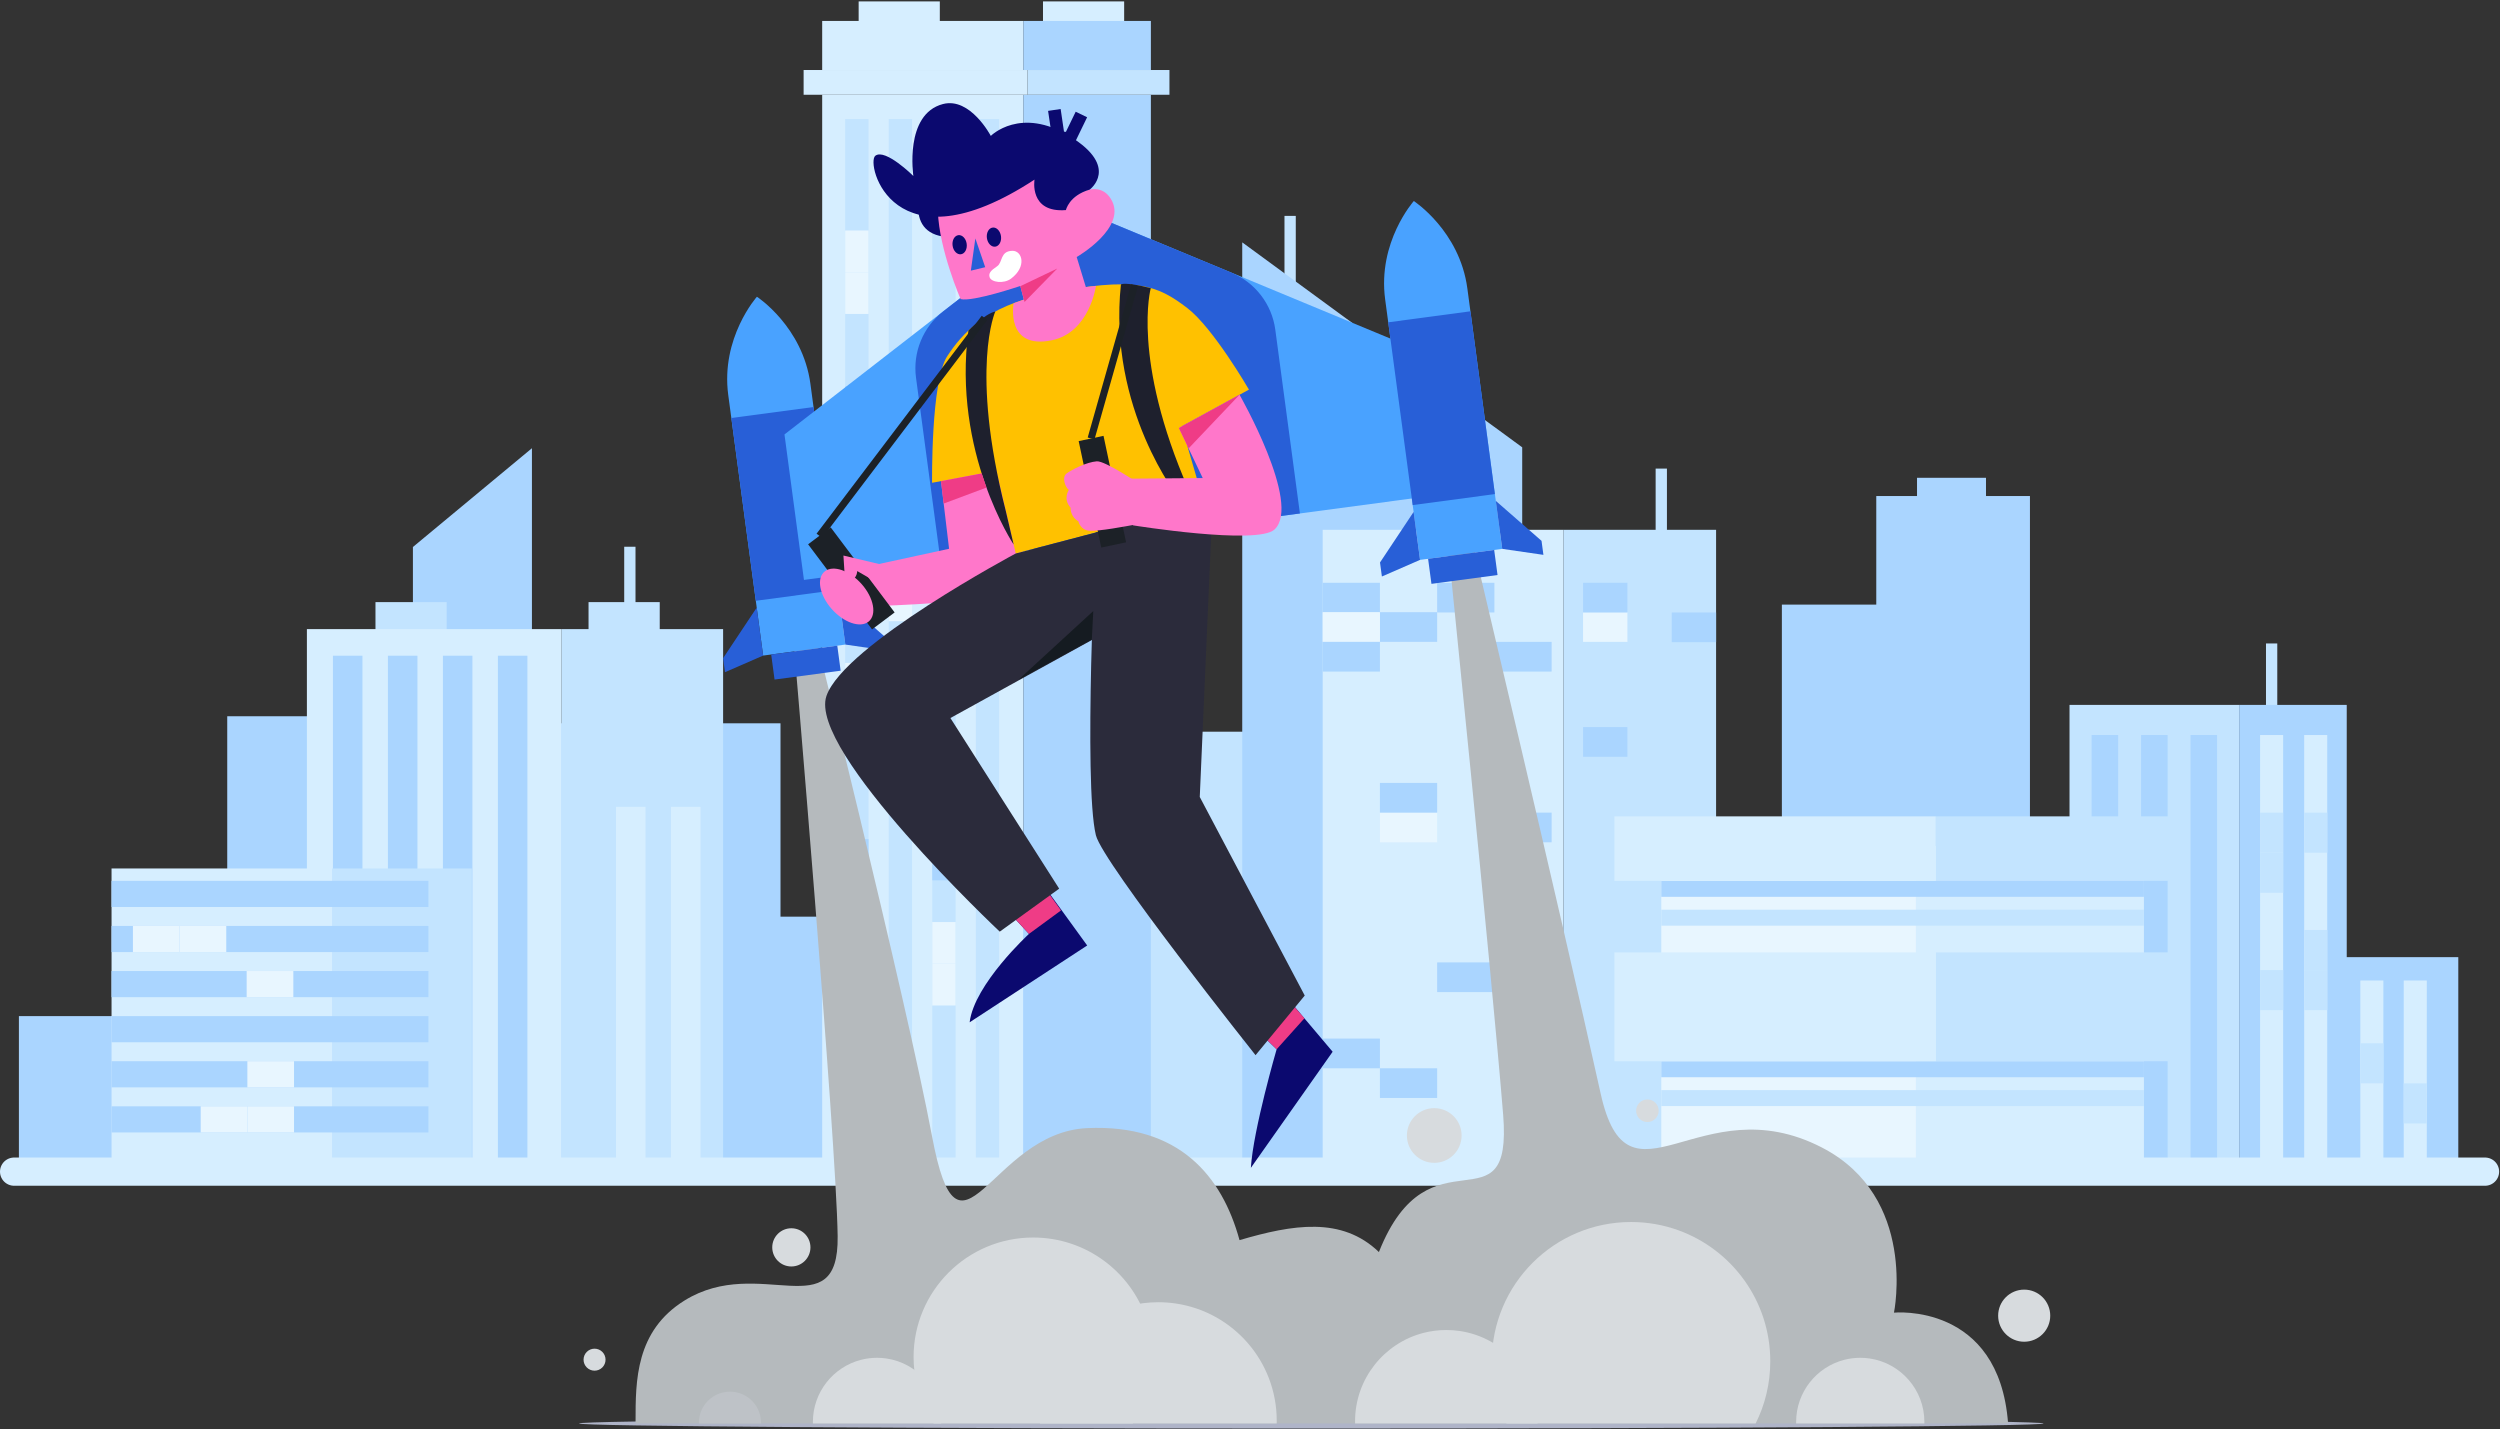 <?xml version="1.0" encoding="UTF-8"?>
<svg width="1240px" height="709px" viewBox="0 0 1240 709" version="1.1" xmlns="http://www.w3.org/2000/svg" xmlns:xlink="http://www.w3.org/1999/xlink">
    <rect x="0" y="0" width="1240" height="709" fill="#333333" stroke="none"/>
    <title>飞行器</title>
    <g id="Page-1" stroke="none" stroke-width="1" fill="none" fill-rule="evenodd">
        <g id="30-Startup-Story-Illustrations" transform="translate(-1729, -14643)">
            <g id="飞行器" transform="translate(1736, 14643)">
                <g id="BG">
                    <polygon id="Fill-1" fill="#AAD5FF" points="256.839 393.9 197.808 393.9 197.808 271.31 256.839 222.317"></polygon>
                    <polygon id="Fill-2" fill="#C3E4FF" points="553.645 576.575 619.339 576.575 619.339 362.925 553.645 362.925"></polygon>
                    <polygon id="Fill-3" fill="#C3E4FF" points="516.021 439.924 581.715 439.924 581.715 226.274 516.021 226.274"></polygon>
                    <polygon id="Fill-4" fill="#AAD5FF" points="220.728 579.731 380.126 579.731 380.126 358.758 220.728 358.758"></polygon>
                    <polygon id="Fill-5" fill="#AAD5FF" points="105.71 576.236 265.108 576.236 265.108 355.262 105.71 355.262"></polygon>
                    <polygon id="Fill-6" fill="#AAD5FF" points="2.376 579.248 161.775 579.248 161.775 503.995 2.376 503.995"></polygon>
                    <polygon id="Fill-7" fill="#AAD5FF" points="367.421 578.204 526.819 578.204 526.819 454.666 367.421 454.666"></polygon>
                    <line x1="632.904" y1="107.084" x2="632.904" y2="156.831" id="Stroke-8" stroke="#C3E4FF" stroke-width="5.6"></line>
                    <polygon id="Fill-9" fill="#AAD5FF" points="876.808 579.248 965.303 579.248 965.303 299.886 876.808 299.886"></polygon>
                    <polygon id="Fill-10" fill="#AAD5FF" points="923.633 443.199 999.851 443.199 999.851 246.032 923.633 246.032"></polygon>
                    <polygon id="Fill-11" fill="#AAD5FF" points="943.843 252.018 978.053 252.018 978.053 236.987 943.843 236.987"></polygon>
                    <polygon id="Fill-12" fill="#AAD5FF" points="748.017 221.871 748.017 581.95 609.148 581.95 609.148 120.218 663.695 160.147 663.695 218.855 711.062 218.855 711.062 194.82"></polygon>
                    <line x1="816.998" y1="232.42" x2="816.998" y2="281.521" id="Stroke-13" stroke="#C3E4FF" stroke-width="5.6"></line>
                    <polygon id="Fill-14" fill="#D6EEFF" points="649.052 579.248 768.472 579.248 768.472 262.786 649.052 262.786"></polygon>
                    <polygon id="Fill-15" fill="#C3E4FF" points="768.472 579.248 844.176 579.248 844.176 262.786 768.472 262.786"></polygon>
                    <polygon id="Fill-16" fill="#AAD5FF" points="649.053 303.788 677.442 303.788 677.442 289.059 649.053 289.059"></polygon>
                    <polygon id="Fill-17" fill="#AAD5FF" points="677.442 318.369 705.83 318.369 705.83 303.64 677.442 303.64"></polygon>
                    <polygon id="Fill-18" fill="#AAD5FF" points="705.83 303.788 734.219 303.788 734.219 289.059 705.83 289.059"></polygon>
                    <polygon id="Fill-19" fill="#E8F6FF" points="649.053 318.369 677.442 318.369 677.442 303.64 649.053 303.64"></polygon>
                    <polygon id="Fill-20" fill="#E8F6FF" points="677.442 417.786 705.83 417.786 705.83 403.057 677.442 403.057"></polygon>
                    <polygon id="Fill-21" fill="#E8F6FF" points="778.203 318.369 800.197 318.369 800.197 303.64 778.203 303.64"></polygon>
                    <polygon id="Fill-22" fill="#E8F6FF" points="734.219 492.084 762.608 492.084 762.608 477.354 734.219 477.354"></polygon>
                    <polygon id="Fill-23" fill="#AAD5FF" points="734.219 333.098 762.608 333.098 762.608 318.369 734.219 318.369"></polygon>
                    <polygon id="Fill-24" fill="#AAD5FF" points="677.442 403.057 705.83 403.057 705.83 388.328 677.442 388.328"></polygon>
                    <polygon id="Fill-25" fill="#AAD5FF" points="734.219 417.786 762.608 417.786 762.608 403.057 734.219 403.057"></polygon>
                    <polygon id="Fill-26" fill="#AAD5FF" points="778.208 303.788 800.197 303.788 800.197 289.059 778.208 289.059"></polygon>
                    <polygon id="Fill-27" fill="#AAD5FF" points="822.187 318.517 844.176 318.517 844.176 303.788 822.187 303.788"></polygon>
                    <polygon id="Fill-28" fill="#AAD5FF" points="778.206 375.37 800.195 375.37 800.195 360.642 778.206 360.642"></polygon>
                    <polygon id="Fill-29" fill="#AAD5FF" points="705.83 492.084 734.219 492.084 734.219 477.354 705.83 477.354"></polygon>
                    <polygon id="Fill-30" fill="#AAD5FF" points="649.053 529.866 677.442 529.866 677.442 515.136 649.053 515.136"></polygon>
                    <polygon id="Fill-31" fill="#AAD5FF" points="677.442 544.595 705.83 544.595 705.83 529.866 677.442 529.866"></polygon>
                    <polygon id="Fill-32" fill="#AAD5FF" points="649.053 333.098 677.442 333.098 677.442 318.369 649.053 318.369"></polygon>
                    <polygon id="Fill-33" fill="#E8F6FF" points="412.207 328.8 423.8 328.8 423.8 308.108 412.207 308.108"></polygon>
                    <polygon id="Fill-34" fill="#E8F6FF" points="412.207 287.417 423.8 287.417 423.8 266.725 412.207 266.725"></polygon>
                    <polygon id="Fill-35" fill="#D6EEFF" points="400.803 579.248 500.583 579.248 500.583 47 400.803 47"></polygon>
                    <polygon id="Fill-36" fill="#AAD5FF" points="500.583 579.248 563.837 579.248 563.837 47 500.583 47"></polygon>
                    <polygon id="Fill-37" fill="#D6EEFF" points="400.803 34.725 500.583 34.725 500.583 10.389 400.803 10.389"></polygon>
                    <polygon id="Fill-38" fill="#D6EEFF" points="418.889 25.034 459.145 25.034 459.145 0.699 418.889 0.699"></polygon>
                    <polygon id="Fill-39" fill="#D6EEFF" points="510.326 25.034 550.582 25.034 550.582 0.699 510.326 0.699"></polygon>
                    <polygon id="Fill-40" fill="#AAD5FF" points="500.583 34.725 563.837 34.725 563.837 10.389 500.583 10.389"></polygon>
                    <polygon id="Fill-41" fill="#D6EEFF" points="391.592 47 502.646 47 502.646 34.725 391.592 34.725"></polygon>
                    <polygon id="Fill-42" fill="#C3E4FF" points="502.647 47 573.047 47 573.047 34.725 502.647 34.725"></polygon>
                    <polygon id="Fill-43" fill="#C3E4FF" points="412.207 579.248 423.8 579.248 423.8 59.06 412.207 59.06"></polygon>
                    <polygon id="Fill-44" fill="#C3E4FF" points="476.994 579.248 488.588 579.248 488.588 59.06 476.994 59.06"></polygon>
                    <polygon id="Fill-45" fill="#C3E4FF" points="455.398 579.248 466.991 579.248 466.991 59.06 455.398 59.06"></polygon>
                    <polygon id="Fill-46" fill="#C3E4FF" points="433.802 579.248 445.396 579.248 445.396 59.06 433.802 59.06"></polygon>
                    <polygon id="Fill-47" fill="#E8F6FF" points="433.802 308.108 445.396 308.108 445.396 287.417 433.802 287.417"></polygon>
                    <polygon id="Fill-48" fill="#E8F6FF" points="455.398 498.723 466.991 498.723 466.991 478.031 455.398 478.031"></polygon>
                    <polygon id="Fill-49" fill="#E8F6FF" points="455.398 478.031 466.991 478.031 466.991 457.339 455.398 457.339"></polygon>
                    <polygon id="Fill-50" fill="#AAD5FF" points="476.994 415.902 488.588 415.902 488.588 395.21 476.994 395.21"></polygon>
                    <polygon id="Fill-52" fill="#AAD5FF" points="412.207 436.898 423.8 436.898 423.8 416.206 412.207 416.206"></polygon>
                    <polygon id="Fill-53" fill="#AAD5FF" points="476.994 244.91 488.588 244.91 488.588 224.218 476.994 224.218"></polygon>
                    <polygon id="Fill-54" fill="#AAD5FF" points="412.207 212.391 423.8 212.391 423.8 191.699 412.207 191.699"></polygon>
                    <polygon id="Fill-55" fill="#AAD5FF" points="455.398 436.647 466.991 436.647 466.991 415.956 455.398 415.956"></polygon>
                    <polygon id="Fill-57" fill="#E8F6FF" points="412.207 522.502 423.8 522.502 423.8 501.81 412.207 501.81"></polygon>
                    <polygon id="Fill-58" fill="#E8F6FF" points="455.398 287.417 466.991 287.417 466.991 266.725 455.398 266.725"></polygon>
                    <polygon id="Fill-59" fill="#E8F6FF" points="412.207 349.492 423.8 349.492 423.8 328.8 412.207 328.8"></polygon>
                    <polygon id="Fill-60" fill="#E8F6FF" points="476.994 167.177 488.588 167.177 488.588 146.485 476.994 146.485"></polygon>
                    <polygon id="Fill-61" fill="#E8F6FF" points="412.207 135.017 423.8 135.017 423.8 114.325 412.207 114.325"></polygon>
                    <polygon id="Fill-62" fill="#E8F6FF" points="412.207 155.709 423.8 155.709 423.8 135.017 412.207 135.017"></polygon>
                    <polygon id="Fill-63" fill="#E8F6FF" points="455.398 266.724 466.991 266.724 466.991 246.032 455.398 246.032"></polygon>
                    <polygon id="Fill-64" fill="#AAD5FF" points="1130.262 576.575 1212.315 576.575 1212.315 474.747 1130.262 474.747"></polygon>
                    <polygon id="Fill-65" fill="#D6EEFF" points="1163.726 581.949 1175.155 581.949 1175.155 486.323 1163.726 486.323"></polygon>
                    <polygon id="Fill-66" fill="#D6EEFF" points="1185.258 581.949 1196.687 581.949 1196.687 486.323 1185.258 486.323"></polygon>
                    <line x1="1119.729" y1="319.154" x2="1119.729" y2="370.711" id="Stroke-67" stroke="#C3E4FF" stroke-width="5.6"></line>
                    <polygon id="Fill-68" fill="#C3E4FF" points="1019.48 585.87 1103.632 585.87 1103.632 349.629 1019.48 349.629"></polygon>
                    <polygon id="Fill-69" fill="#AAD5FF" points="1030.441 579.248 1043.61 579.248 1043.61 364.576 1030.441 364.576"></polygon>
                    <polygon id="Fill-70" fill="#AAD5FF" points="1054.972 579.248 1068.141 579.248 1068.141 364.576 1054.972 364.576"></polygon>
                    <polygon id="Fill-71" fill="#AAD5FF" points="1079.503 579.248 1092.672 579.248 1092.672 364.576 1079.503 364.576"></polygon>
                    <polygon id="Fill-72" fill="#AAD5FF" points="1103.633 585.87 1156.979 585.87 1156.979 349.629 1103.633 349.629"></polygon>
                    <polygon id="Fill-73" fill="#D6EEFF" points="1114.006 579.248 1125.434 579.248 1125.434 364.576 1114.006 364.576"></polygon>
                    <polygon id="Fill-74" fill="#D6EEFF" points="1135.879 579.248 1147.308 579.248 1147.308 364.576 1135.879 364.576"></polygon>
                    <polygon id="Fill-75" fill="#C3E4FF" points="1135.879 481.155 1147.308 481.155 1147.308 461.27 1135.879 461.27"></polygon>
                    <polygon id="Fill-76" fill="#C3E4FF" points="1135.879 422.942 1147.308 422.942 1147.308 403.057 1135.879 403.057"></polygon>
                    <polygon id="Fill-77" fill="#C3E4FF" points="1114.006 422.942 1125.434 422.942 1125.434 403.057 1114.006 403.057"></polygon>
                    <polygon id="Fill-78" fill="#C3E4FF" points="1114.015 442.827 1125.444 442.827 1125.444 422.942 1114.015 422.942"></polygon>
                    <polygon id="Fill-79" fill="#C3E4FF" points="1163.726 537.345 1175.155 537.345 1175.155 517.46 1163.726 517.46"></polygon>
                    <polygon id="Fill-80" fill="#C3E4FF" points="1185.258 557.229 1196.687 557.229 1196.687 537.345 1185.258 537.345"></polygon>
                    <polygon id="Fill-81" fill="#C3E4FF" points="1114.015 501.039 1125.444 501.039 1125.444 481.155 1114.015 481.155"></polygon>
                    <polygon id="Fill-82" fill="#C3E4FF" points="1135.879 501.039 1147.308 501.039 1147.308 481.155 1135.879 481.155"></polygon>
                    <line x1="305.411" y1="271.184" x2="305.411" y2="312.039" id="Stroke-83" stroke="#C3E4FF" stroke-width="5.6"></line>
                    <polygon id="Fill-84" fill="#C3E4FF" points="179.237 328.8 214.548 328.8 214.548 298.651 179.237 298.651"></polygon>
                    <polygon id="Fill-85" fill="#D6EEFF" points="145.217 579.248 271.566 579.248 271.566 312.038 145.217 312.038"></polygon>
                    <polygon id="Fill-86" fill="#AAD5FF" points="158.136 579.248 172.777 579.248 172.777 325.238 158.136 325.238"></polygon>
                    <polygon id="Fill-87" fill="#AAD5FF" points="185.409 579.248 200.05 579.248 200.05 325.238 185.409 325.238"></polygon>
                    <polygon id="Fill-88" fill="#AAD5FF" points="212.682 579.248 227.324 579.248 227.324 325.238 212.682 325.238"></polygon>
                    <polygon id="Fill-89" fill="#AAD5FF" points="239.955 579.248 254.597 579.248 254.597 325.238 239.955 325.238"></polygon>
                    <polygon id="Fill-90" fill="#C3E4FF" points="284.917 328.8 320.229 328.8 320.229 298.651 284.917 298.651"></polygon>
                    <polygon id="Fill-91" fill="#C3E4FF" points="271.566 579.248 351.663 579.248 351.663 312.038 271.566 312.038"></polygon>
                    <polygon id="Fill-92" fill="#D6EEFF" points="298.536 579.248 313.177 579.248 313.177 400.181 298.536 400.181"></polygon>
                    <polygon id="Fill-93" fill="#D6EEFF" points="325.81 579.248 340.451 579.248 340.451 400.181 325.81 400.181"></polygon>
                    <polygon id="Fill-94" fill="#D6EEFF" points="48.326 581.136 157.701 581.136 157.701 430.761 48.326 430.761"></polygon>
                    <polygon id="Fill-95" fill="#C3E4FF" points="157.701 581.136 227.037 581.136 227.037 430.761 157.701 430.761"></polygon>
                    <g id="Group-108" transform="translate(48.284, 436.304)" fill="#AAD5FF">
                        <polygon id="Fill-96" points="0.041 125.393 157.221 125.393 157.221 112.423 0.041 112.423"></polygon>
                        <polygon id="Fill-98" points="0.041 103.027 157.221 103.027 157.221 90.057 0.041 90.057"></polygon>
                        <polygon id="Fill-100" points="0.041 80.662 157.221 80.662 157.221 67.692 0.041 67.692"></polygon>
                        <polygon id="Fill-102" points="0.041 58.295 157.221 58.295 157.221 45.326 0.041 45.326"></polygon>
                        <polygon id="Fill-104" points="0.041 35.929 157.221 35.929 157.221 22.96 0.041 22.96"></polygon>
                        <polygon id="Fill-106" points="0.041 13.564 157.221 13.564 157.221 0.594 0.041 0.594"></polygon>
                    </g>
                    <polygon id="Fill-109" fill="#E8F6FF" points="115.692 561.697 138.838 561.697 138.838 548.728 115.692 548.728"></polygon>
                    <polygon id="Fill-110" fill="#E8F6FF" points="115.692 539.331 138.838 539.331 138.838 526.361 115.692 526.361"></polygon>
                    <polygon id="Fill-111" fill="#E8F6FF" points="92.546 561.697 115.692 561.697 115.692 548.728 92.546 548.728"></polygon>
                    <polygon id="Fill-112" fill="#E8F6FF" points="115.342 494.6 138.488 494.6 138.488 481.63 115.342 481.63"></polygon>
                    <polygon id="Fill-113" fill="#E8F6FF" points="58.93 472.234 82.076 472.234 82.076 459.265 58.93 459.265"></polygon>
                    <polygon id="Fill-114" fill="#E8F6FF" points="82.076 472.234 105.222 472.234 105.222 459.265 82.076 459.265"></polygon>
                    <polygon id="Fill-115" fill="#D6EEFF" points="943.315 579.248 1056.387 579.248 1056.387 419.617 943.315 419.617"></polygon>
                    <polygon id="Fill-116" fill="#E8F6FF" points="816.997 579.248 943.315 579.248 943.315 419.617 816.997 419.617"></polygon>
                    <polygon id="Fill-117" fill="#C3E4FF" points="953.148 436.898 1078.354 436.898 1078.354 404.919 953.148 404.919"></polygon>
                    <polygon id="Fill-118" fill="#AAD5FF" points="816.997 444.824 1056.387 444.824 1056.387 436.898 816.997 436.898"></polygon>
                    <polygon id="Fill-119" fill="#C3E4FF" points="816.997 459.136 1056.387 459.136 1056.387 451.21 816.997 451.21"></polygon>
                    <polygon id="Fill-120" fill="#AAD5FF" points="816.997 534.305 1056.387 534.305 1056.387 526.379 816.997 526.379"></polygon>
                    <polygon id="Fill-121" fill="#C3E4FF" points="816.997 548.616 1056.387 548.616 1056.387 540.69 816.997 540.69"></polygon>
                    <polygon id="Fill-122" fill="#D6EEFF" points="793.75 436.898 953.149 436.898 953.149 404.919 793.75 404.919"></polygon>
                    <polygon id="Fill-123" fill="#C3E4FF" points="953.148 526.379 1078.354 526.379 1078.354 472.387 953.148 472.387"></polygon>
                    <polygon id="Fill-124" fill="#D6EEFF" points="793.75 526.379 953.149 526.379 953.149 472.387 793.75 472.387"></polygon>
                    <path d="M-6.99771692e-05,581.136 L1225.57,581.136 L-6.99771692e-05,581.136 Z" id="Fill-125" fill="#E8F6FF"></path>
                    <line x1="1225.569" y1="581.136" x2="0" y2="581.136" id="Stroke-126" stroke="#D6EEFF" stroke-width="14" stroke-linecap="round"></line>
                </g>
                <g id="Man" transform="translate(279.909, 50.659)">
                    <path d="M726.727,655.377 C726.727,656.774 564.101,657.907 363.492,657.907 C162.882,657.907 0.256,656.774 0.256,655.377 C0.256,653.98 162.882,652.846 363.492,652.846 C564.101,652.846 726.727,653.98 726.727,655.377" id="Fill-128" fill="#AFB4C8"></path>
                    <path d="M709.103,655.377 L28.344,655.377 C28.337,655.006 28.33,654.628 28.33,654.251 C28.33,634.212 28.33,609.458 52.632,594.383 C89.875,571.28 129.192,608.596 128.566,562.51 C127.916,514.62 106.46,264.46 106.46,264.46 L112.826,245.476 C112.826,245.476 162.612,444.95 175.393,512.979 C189.069,585.769 204.017,511.093 252.336,508.887 C297.946,506.805 319.191,532.648 327.899,564.448 C354.288,556.695 378.618,552.604 397.026,570.36 C422.111,506.949 463.452,561.649 458.655,502.245 C453.014,432.384 430.995,217.082 430.995,217.082 L440.356,205.172 C440.356,205.172 487.566,403.579 506.968,491.537 C520.709,553.841 556.037,487.136 616.785,518.525 C664.397,543.125 652.497,600.413 652.497,600.413 C652.497,600.413 704.603,595.244 709.103,655.377" id="Fill-130" fill="#B5BABD"></path>
                    <path d="M284.863,622.483 C284.863,634.652 281.202,645.962 274.92,655.377 L176.169,655.377 C170.475,646.841 166.93,636.745 166.324,625.867 C166.261,624.745 166.226,623.619 166.226,622.483 C166.226,589.72 192.783,563.153 225.545,563.153 C232.162,563.153 238.522,564.236 244.464,566.237 C267.948,574.133 284.863,596.334 284.863,622.483" id="Fill-132" fill="#D7DBDE"></path>
                    <path d="M475.734,654.303 C475.734,654.658 475.727,655.021 475.72,655.377 L385.217,655.377 C385.21,655.021 385.203,654.658 385.203,654.303 C385.203,633.222 399.617,615.501 419.126,610.458 C422.752,609.527 426.549,609.028 430.468,609.028 C432.726,609.028 434.949,609.193 437.118,609.514 C458.967,612.73 475.734,631.56 475.734,654.303" id="Fill-134" fill="#D7DBDE"></path>
                    <path d="M346.344,653.983 C346.344,654.445 346.335,654.915 346.326,655.377 L228.908,655.377 C228.899,654.915 228.891,654.445 228.891,653.983 C228.891,626.634 247.59,603.643 272.902,597.101 C277.606,595.894 282.532,595.246 287.617,595.246 C290.546,595.246 293.43,595.459 296.243,595.876 C324.591,600.048 346.344,624.477 346.344,653.983" id="Fill-136" fill="#D7DBDE"></path>
                    <path d="M179.898,654.622 C179.898,654.872 179.893,655.127 179.888,655.377 L116.298,655.377 C116.293,655.127 116.288,654.872 116.288,654.622 C116.288,639.81 126.415,627.359 140.124,623.815 C142.671,623.162 145.339,622.811 148.093,622.811 C149.679,622.811 151.241,622.926 152.765,623.152 C168.117,625.412 179.898,638.642 179.898,654.622" id="Fill-138" fill="#D7DBDE"></path>
                    <path d="M90.559,655.011 C90.559,655.133 90.557,655.256 90.555,655.376 L59.756,655.376 C59.754,655.256 59.752,655.133 59.752,655.011 C59.752,647.838 64.657,641.807 71.296,640.091 C72.53,639.774 73.822,639.604 75.155,639.604 C75.924,639.604 76.68,639.66 77.418,639.77 C84.853,640.864 90.559,647.272 90.559,655.011" id="Fill-140" fill="#BEC2C7"></path>
                    <path d="M667.585,654.622 C667.585,654.872 667.58,655.127 667.576,655.377 L603.984,655.377 C603.98,655.127 603.975,654.872 603.975,654.622 C603.975,639.81 614.102,627.359 627.811,623.815 C630.358,623.162 633.026,622.811 635.78,622.811 C637.366,622.811 638.928,622.926 640.452,623.152 C655.804,625.412 667.585,638.642 667.585,654.622" id="Fill-142" fill="#D7DBDE"></path>
                    <path d="M591.149,624.534 C591.149,635.62 588.537,646.101 583.894,655.376 L460.299,655.376 C455.647,646.101 453.034,635.62 453.034,624.534 C453.034,586.388 483.957,555.459 522.096,555.459 C530.374,555.459 538.319,556.914 545.669,559.594 C572.199,569.225 591.149,594.668 591.149,624.534" id="Fill-144" fill="#D7DBDE"></path>
                    <path d="M115.073,568.035 C115.073,573.268 110.831,577.511 105.599,577.511 C100.367,577.511 96.125,573.268 96.125,568.035 C96.125,562.801 100.367,558.56 105.599,558.56 C110.831,558.56 115.073,562.801 115.073,568.035" id="Fill-146" fill="#D7DBDE"></path>
                    <path d="M13.444,623.74 C13.444,626.753 11.002,629.196 7.99,629.196 C4.977,629.196 2.535,626.753 2.535,623.74 C2.535,620.726 4.977,618.285 7.99,618.285 C11.002,618.285 13.444,620.726 13.444,623.74" id="Fill-148" fill="#D7DBDE"></path>
                    <path d="M438.045,512.546 C438.045,520.039 431.971,526.113 424.479,526.113 C416.988,526.113 410.915,520.039 410.915,512.546 C410.915,505.052 416.988,498.978 424.479,498.978 C431.971,498.978 438.045,505.052 438.045,512.546" id="Fill-150" fill="#D7DBDE"></path>
                    <path d="M535.797,500.271 C535.797,503.363 533.291,505.87 530.199,505.87 C527.107,505.87 524.601,503.363 524.601,500.271 C524.601,497.178 527.107,494.671 530.199,494.671 C533.291,494.671 535.797,497.178 535.797,500.271" id="Fill-152" fill="#D7DBDE"></path>
                    <path d="M730.011,601.918 C730.011,609.054 724.226,614.839 717.091,614.839 C709.957,614.839 704.173,609.054 704.173,601.918 C704.173,594.781 709.957,588.996 717.091,588.996 C724.226,588.996 730.011,594.781 730.011,601.918" id="Fill-154" fill="#D7DBDE"></path>
                    <path d="M132.377,269.046 L91.609,274.508 C91.609,274.508 78.809,178.929 74.303,145.281 C70.486,116.78 88.522,96.517 88.522,96.517 C88.522,96.517 111.253,111.318 115.071,139.82 C119.378,171.988 132.377,269.046 132.377,269.046" id="Fill-156" fill="#49A2FF"></path>
                    <polygon id="Fill-158" fill="#285FD7" points="128.737 241.869 87.97 247.331 75.829 156.677 116.596 151.215"></polygon>
                    <polygon id="Fill-160" fill="#285FD7" points="130.047 282.01 97.269 286.401 95.604 273.973 128.383 269.581"></polygon>
                    <polygon id="Fill-162" fill="#285FD7" points="72.685 282.754 91.609 274.507 88.424 250.72 71.754 275.797"></polygon>
                    <polygon id="Fill-164" fill="#285FD7" points="152.804 272.02 132.378 269.045 129.191 245.259 151.872 265.063"></polygon>
                    <polygon id="Fill-166" fill="#49A2FF" points="425.645 194.938 111.853 236.979 102.19 164.822 246.875 52.626 415.981 122.782"></polygon>
                    <path d="M345.636,112.855 L357.845,204.02 L179.65,227.894 L167.441,136.729 C165.75,124.108 170.901,111.542 180.963,103.739 L246.876,52.628 L323.91,84.588 C335.67,89.466 343.945,100.234 345.636,112.855" id="Fill-168" fill="#285FD7"></path>
                    <path d="M458.198,221.578 L417.43,227.04 C417.43,227.04 404.63,131.46 400.124,97.813 C396.307,69.312 414.342,49.049 414.342,49.049 C414.342,49.049 437.074,63.85 440.892,92.351 C445.2,124.52 458.198,221.578 458.198,221.578" id="Fill-170" fill="#49A2FF"></path>
                    <polygon id="Fill-172" fill="#285FD7" points="454.558 194.4 413.79 199.862 401.65 109.208 442.417 103.747"></polygon>
                    <polygon id="Fill-174" fill="#285FD7" points="455.868 234.542 423.089 238.933 421.424 226.505 454.203 222.113"></polygon>
                    <polygon id="Fill-176" fill="#285FD7" points="398.506 235.286 417.43 227.04 414.245 203.252 397.574 228.329"></polygon>
                    <polygon id="Fill-178" fill="#285FD7" points="478.624 224.552 458.198 221.577 455.012 197.79 477.693 217.595"></polygon>
                    <path d="M211.732,399.858 L223.447,412.561 C223.447,412.561 196.351,437.46 194.031,456.407 L252.336,418.301 L223.711,378.805 L211.732,399.858 Z" id="Fill-180" fill="#0B096F"></path>
                    <polygon id="Fill-182" fill="#EF3C86" points="226.154 382.544 239.357 400.899 223.447 412.561 211.732 399.858"></polygon>
                    <path d="M333.856,457.795 L346.3,469.784 C346.3,469.784 334.717,509.538 333.52,528.589 L374.079,471.007 L344.572,436.071 L333.856,457.795 Z" id="Fill-184" fill="#0B096F"></path>
                    <polygon id="Fill-186" fill="#EF3C86" points="347.231 439.659 360.095 454.402 346.301 469.784 333.857 457.795"></polygon>
                    <path d="M147.367,249.898 C147.367,249.898 213.686,248.593 217.579,239.122 C225.233,220.499 216.124,158.592 216.124,158.592 L177.128,165.342 L183.831,221.535 L138.742,231.318" id="Fill-188" fill="#FF77CA"></path>
                    <path d="M216.902,223.865 L207.279,182.791 L175.406,188.804 C175.406,188.804 174.748,138.503 182.919,126.019 C189.952,115.276 201.844,101.297 231.775,95.177 C276.278,86.078 287.076,90.745 301.978,102.127 C314.853,111.961 332.562,142.589 332.562,142.589 L299.207,160.816 L310.427,199.359 L216.902,223.865 Z" id="Fill-190" fill="#FFC100"></path>
                    <polyline id="Stroke-192" stroke="#0B096F" stroke-width="6.3" points="236.057 3.874 238.064 17.467 243.637 18.149 249.467 6.127"></polyline>
                    <path d="M171.276,38.646 C171.276,38.646 159.12,67.01 185.438,67.007 L171.276,38.646 Z" id="Fill-194" fill="#0B096F"></path>
                    <path d="M223.488,107.866 L219.149,91.181 C219.149,91.181 195.715,99.146 189.559,97.707 C189.559,97.707 178.949,73.343 178.284,54.318 L194.75,29.548 L229.917,23.289 L241.799,53.54 C242.247,47.75 256.988,36.877 263.982,47.827 C273.002,61.946 247.128,76.827 247.128,76.827 L253.78,98.619" id="Fill-196" fill="#FF77CA"></path>
                    <path d="M223.487,96.998 L215.828,99.777 C215.828,99.777 211.647,122.913 234.815,118.113 C253.536,114.234 256.689,91.142 256.689,91.142 L246.345,92.313" id="Fill-198" fill="#FF77CA"></path>
                    <path d="M253.59,43.38 C253.59,43.38 268.61,32.288 243.936,17.061 C219.262,1.832 204.533,16.754 204.533,16.754 C204.533,16.754 194.38,-2.583 180.812,0.94 C161.482,5.957 166.117,36.624 166.117,36.624 C166.117,36.624 152.218,22.847 147.265,26.585 C142.312,30.324 155.925,84.383 226.212,38.427 C226.212,38.427 223.388,55.013 241.799,53.541 C241.799,53.541 243.255,46.398 253.59,43.38" id="Fill-200" fill="#0B096F"></path>
                    <path d="M269.072,90.373 C269.072,90.373 271.269,89.028 283.87,92.277 C283.87,92.277 274.208,127.277 302.63,192.17 L297.91,196.621 C297.91,196.621 262.491,152.115 269.072,90.373" id="Fill-202" fill="#1E202D"></path>
                    <path d="M193.431,113.289 C193.431,113.289 201.5,104.994 206.769,103.823 C206.769,103.823 194.021,132.158 211.886,202.454 L215.867,219.442 C215.867,219.442 185.373,173.793 193.431,113.289" id="Fill-204" fill="#1E202D"></path>
                    <path d="M203.939,86.824 C204.748,89.401 210.96,90.249 214.569,87.543 C222.563,81.549 220.108,73.612 215.189,73.742 C209.053,73.904 210.506,79.522 207.653,81.418 C204.388,83.588 203.347,84.94 203.939,86.824" id="Fill-206" fill="#FFFFFF"></path>
                    <polygon id="Fill-208" fill="#EF3C86" points="219.189 91.277 237.487 82.533 221.271 99.105"></polygon>
                    <polygon id="Fill-210" fill="#285FD7" points="196.863 67.6 194.632 83.59 201.751 81.871"></polygon>
                    <path d="M202.596,67.441 C202.963,70.057 204.823,71.959 206.751,71.688 C208.679,71.418 209.945,69.078 209.579,66.462 C209.212,63.847 207.351,61.945 205.423,62.216 C203.496,62.486 202.23,64.826 202.596,67.441" id="Fill-212" fill="#0B096F"></path>
                    <path d="M185.578,71.208 C185.944,73.823 187.804,75.725 189.732,75.454 C191.661,75.184 192.927,72.844 192.56,70.229 C192.193,67.613 190.333,65.712 188.405,65.982 C186.477,66.253 185.211,68.592 185.578,71.208" id="Fill-214" fill="#0B096F"></path>
                    <path d="M216.902,223.865 C216.902,223.865 131.829,269.166 123.022,294.499 C113.547,321.75 208.969,411.437 208.969,411.437 L238.445,390.117 L184.49,305.482 L285.278,249.898 L263.621,211.623 L216.902,223.865 Z" id="Fill-216" fill="#2B2B3B"></path>
                    <path d="M256.645,213.451 C256.645,213.451 250.434,338.037 256.645,363.592 C259.976,377.294 335.841,472.705 335.841,472.705 L360.244,443.13 L308.174,344.641 L314.598,197.338 L256.645,213.451 Z" id="Fill-218" fill="#2B2B3B"></path>
                    <path d="M275.003,209.902 C275.003,209.902 336.881,219.888 345.304,211.927 C358.791,199.18 327.9,145.136 327.9,145.136 L297.804,161.632 L309.642,186.45 L273.099,186.756" id="Fill-220" fill="#FF77CA"></path>
                    <line x1="119.505" y1="215.106" x2="151.227" y2="257.315" id="Stroke-222" stroke="#1C2127" stroke-width="14"></line>
                    <line x1="265.47" y1="219.633" x2="254.274" y2="166.828" id="Stroke-224" stroke="#1C2127" stroke-width="12.6"></line>
                    <path d="M139.471,237.975 C145.855,244.491 148.148,253.015 144.593,257.012 C141.037,261.01 132.98,258.967 126.596,252.45 C120.212,245.933 117.919,237.41 121.474,233.413 C125.03,229.416 133.087,231.458 139.471,237.975" id="Fill-226" fill="#FF77CA"></path>
                    <path d="M138.281,232.59 C137.957,237.908 132.277,238.244 132.277,238.244 L131.43,224.894 L149.055,229.08 L148.066,238.244 L138.281,232.59 Z" id="Fill-228" fill="#FF77CA"></path>
                    <path d="M278.318,189.39 C278.318,189.39 261.256,177.833 257.092,178.153 C252.082,178.539 244.771,182.216 242.141,184.17 C239.511,186.125 241.603,191.227 243.234,192.343 C243.234,192.343 240.153,196.713 244.096,201.156 C244.096,201.156 243.82,205.573 247.961,207.903 C247.961,207.903 248.908,212.453 253.769,212.612 C258.629,212.771 269.979,210.702 278.851,209.026" id="Fill-230" fill="#FF77CA"></path>
                    <line x1="119.505" y1="215.106" x2="201.419" y2="107.011" id="Stroke-232" stroke="#1C2127" stroke-width="3.5"></line>
                    <line x1="275.841" y1="90.819" x2="254.273" y2="166.828" id="Stroke-234" stroke="#1C2127" stroke-width="3.5"></line>
                    <polygon id="Fill-236" fill="#151B21" points="254.631 266.573 255.362 252.41 218.214 286.532"></polygon>
                    <polygon id="Fill-238" fill="#EF3C86" points="297.803 161.633 327.9 145.137 302.63 171.751"></polygon>
                    <polygon id="Fill-240" fill="#EF3C86" points="179.828 187.97 181.157 199.112 202.38 191.17 200.002 184.164"></polygon>
                </g>
            </g>
        </g>
    </g>
</svg>